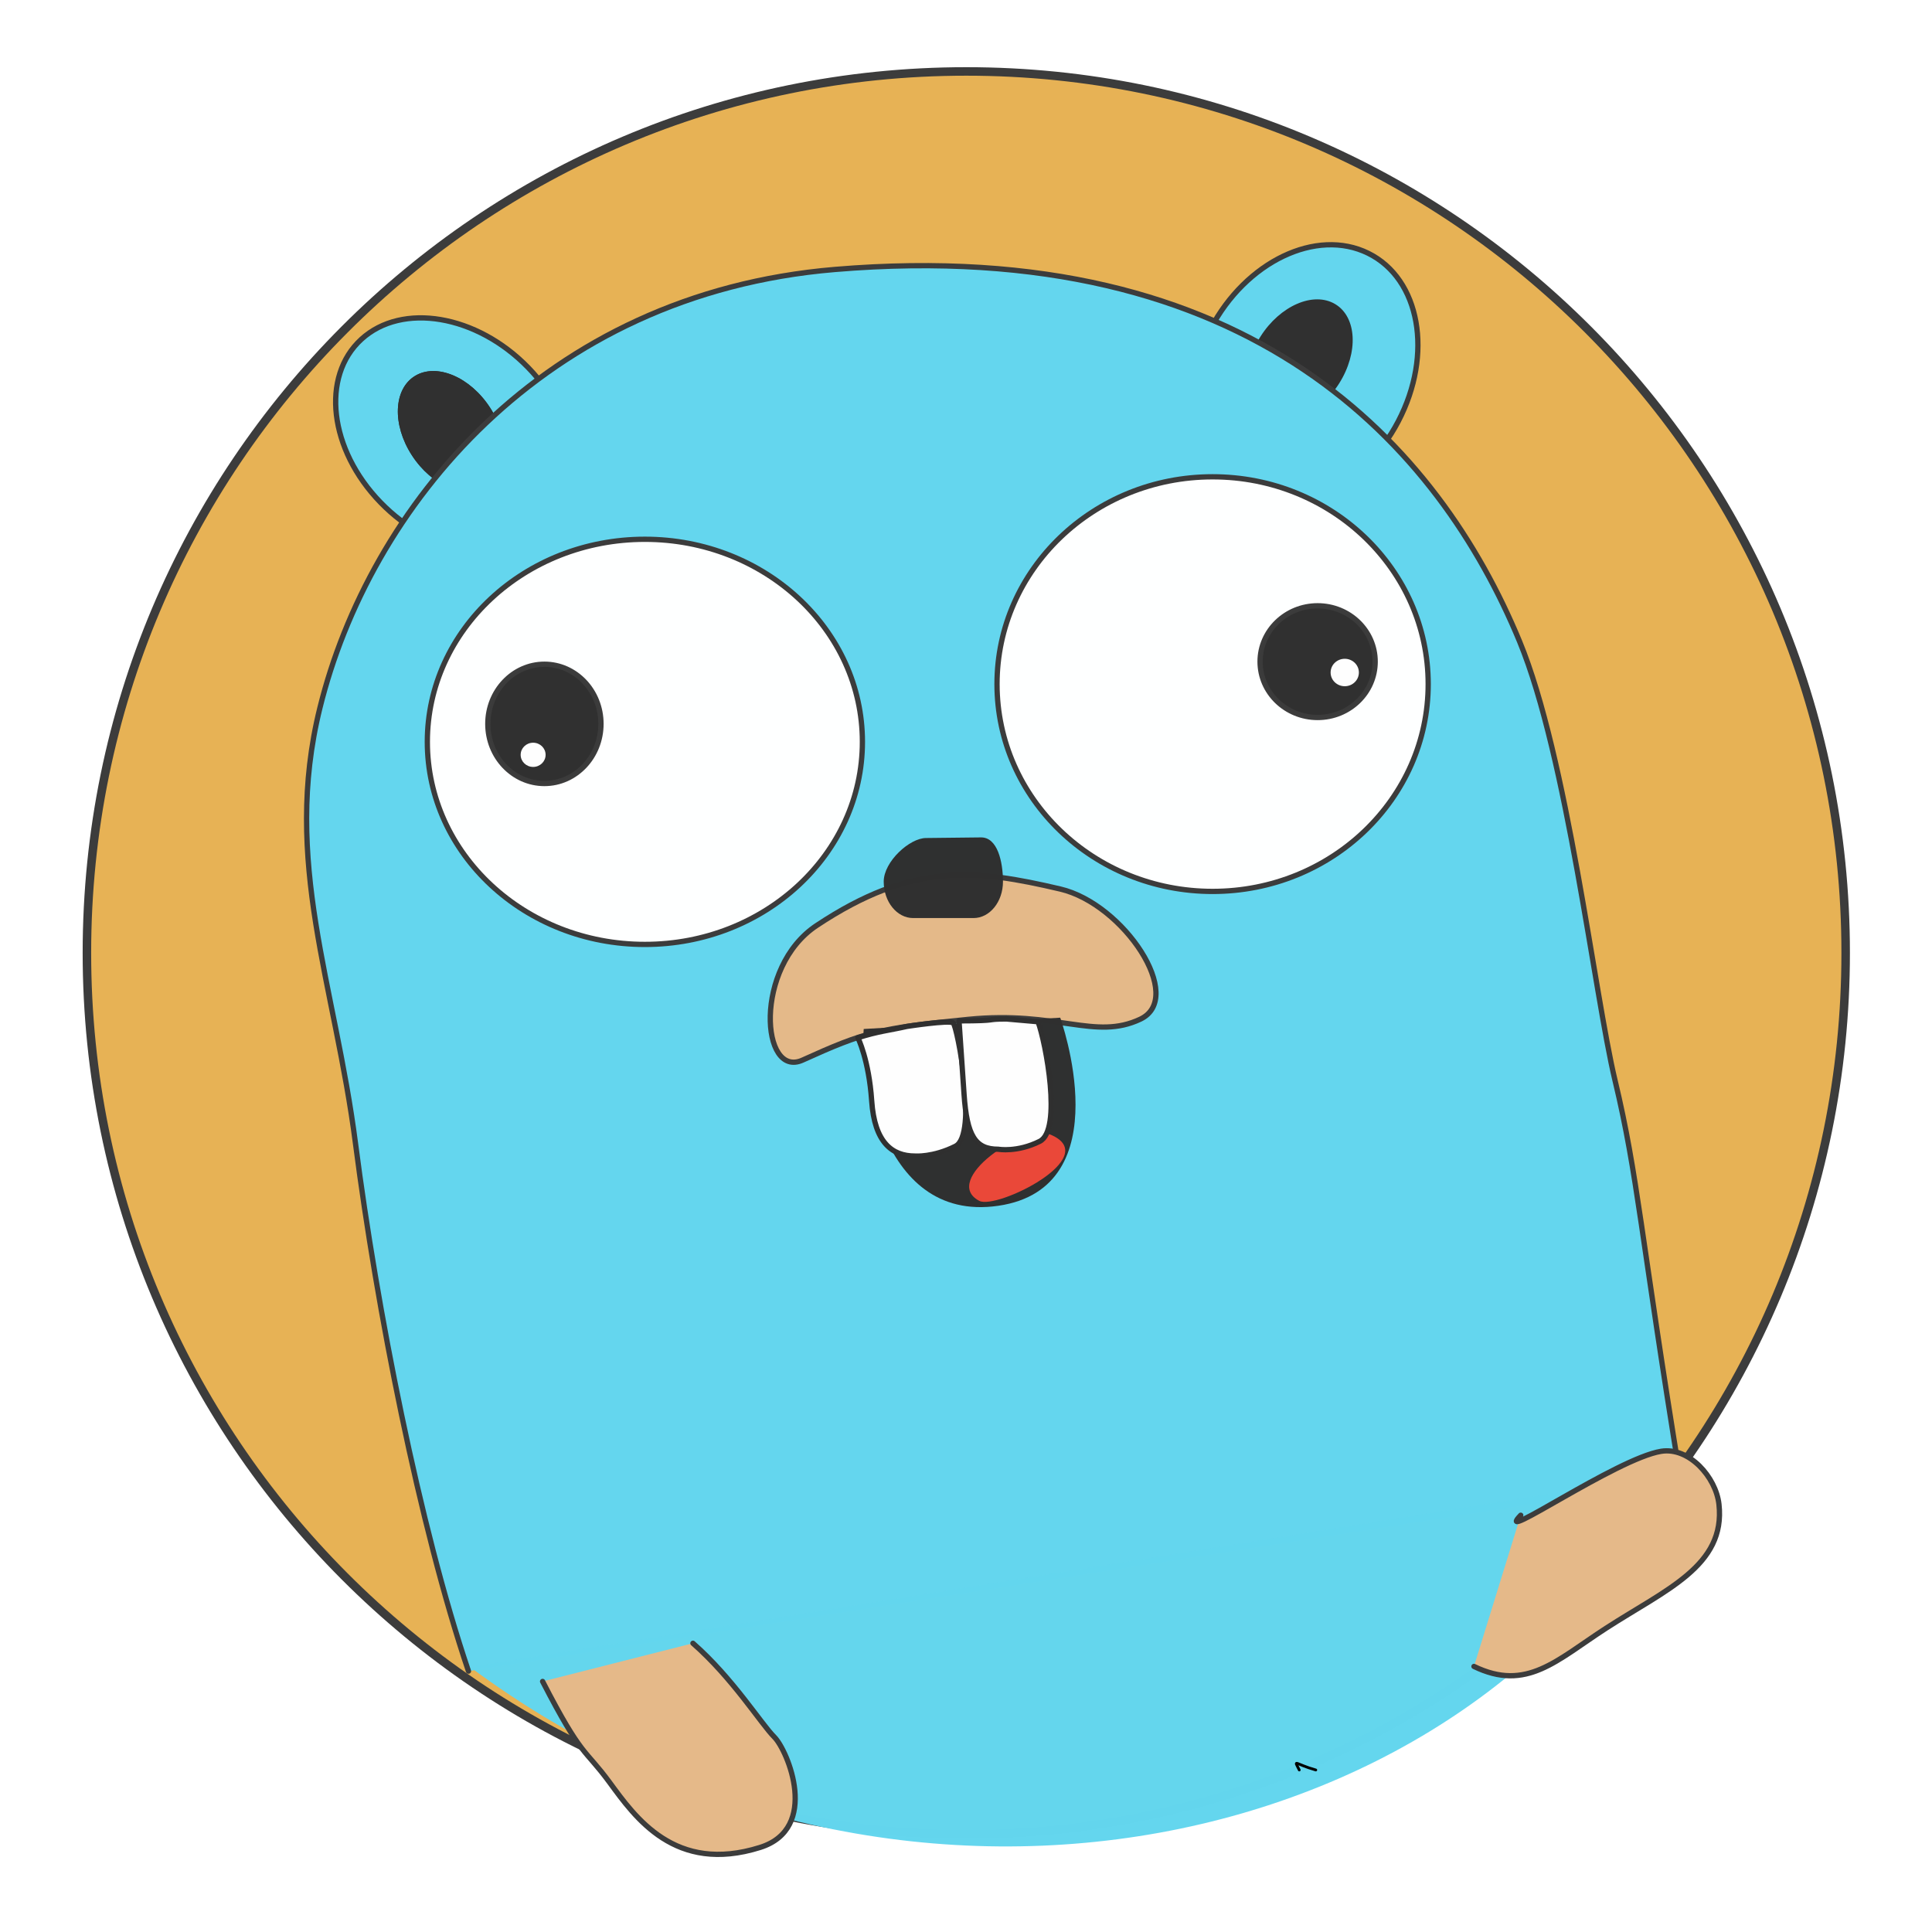 <?xml version="1.0" encoding="UTF-8" standalone="no"?>
<!DOCTYPE svg PUBLIC "-//W3C//DTD SVG 1.1//EN" "http://www.w3.org/Graphics/SVG/1.1/DTD/svg11.dtd">
<!-- Created with Vectornator (http://vectornator.io/) -->
<svg height="100%" stroke-miterlimit="10" style="fill-rule:nonzero;clip-rule:evenodd;stroke-linecap:round;stroke-linejoin:round;" version="1.1" viewBox="0 0 170.1 170.1" width="100%" xml:space="preserve" xmlns="http://www.w3.org/2000/svg" xmlns:vectornator="http://vectornator.io" xmlns:xlink="http://www.w3.org/1999/xlink">
<defs>
<filter color-interpolation-filters="sRGB" filterUnits="userSpaceOnUse" height="25.543" id="Filter" width="26.669" x="101.652" y="142.769">
<feGaussianBlur in="SourceGraphic" result="Blur" stdDeviation="4.942"/>
</filter>
</defs>
<g id="Layer-1" vectornator:layerName="Layer 1">
<path d="M7.652 83.899C7.652 41.037 42.316 6.29 85.076 6.29C127.835 6.29 162.499 41.037 162.499 83.899C162.499 126.762 127.835 161.509 85.076 161.509C42.316 161.509 7.652 126.762 7.652 83.899Z" fill="#e7b255" fill-rule="nonzero" opacity="1" stroke="#3c3c3c" stroke-linecap="butt" stroke-linejoin="miter" stroke-width="0.749"/>
<path d="M33.51 44.243C28.987 39.586 28.228 33.151 31.816 29.87C35.403 26.59 41.978 27.706 46.501 32.363C51.024 37.02 51.782 43.456 48.195 46.736C44.607 50.017 38.033 48.901 33.51 44.243Z" fill="#64d6ee" fill-rule="nonzero" opacity="1" stroke="#3c3c3c" stroke-linecap="butt" stroke-linejoin="miter" stroke-width="0.465"/>
<path d="M36.265 40.089C34.515 37.388 34.637 34.259 36.537 33.099C38.437 31.94 41.396 33.189 43.146 35.89C44.896 38.591 44.775 41.721 42.875 42.88C40.975 44.04 38.016 42.79 36.265 40.089Z" fill="#303030" fill-rule="nonzero" opacity="1" stroke="none"/>
<path d="M36.265 40.089C34.515 37.388 34.637 34.259 36.537 33.099C38.437 31.94 41.396 33.189 43.146 35.89C44.896 38.591 44.775 41.721 42.875 42.88C40.975 44.04 38.016 42.79 36.265 40.089Z" fill="#303030" fill-rule="nonzero" opacity="1" stroke="none"/>
<path d="M106.585 28.949C109.688 23.026 115.902 20.049 120.465 22.3C125.027 24.551 126.21 31.177 123.107 37.101C120.004 43.024 113.789 46.001 109.227 43.75C104.664 41.499 103.481 34.872 106.585 28.949Z" fill="#64d6ee" fill-rule="nonzero" opacity="1" stroke="#3c3c3c" stroke-linecap="butt" stroke-linejoin="miter" stroke-width="0.465"/>
<path d="M110.974 29.635C112.693 26.915 115.637 25.633 117.55 26.771C119.464 27.909 119.622 31.037 117.904 33.757C116.186 36.477 113.242 37.76 111.328 36.622C109.414 35.483 109.256 32.355 110.974 29.635Z" fill="#303030" fill-rule="nonzero" opacity="1" stroke="none"/>
<path d="M41.246 147.131C36.932 134.39 33.167 115.167 31.305 100.717C29.485 86.582 24.83 75.853 28.165 62.331C32.498 44.76 47.726 25.882 73.509 23.724C110.244 20.649 126.722 39.401 133.778 56.448C137.999 66.644 140.37 87.501 142.195 95.131C144.217 103.584 144.41 108.544 147.974 130.386" fill="#64d6ee" fill-rule="nonzero" opacity="1" stroke="#3c3c3c" stroke-linecap="round" stroke-linejoin="miter" stroke-width="0.465"/>
<path d="M147.236 129.798C130.245 163.297 79.127 174.799 41.387 146.773" fill="#64d6ee" fill-rule="nonzero" opacity="0.993" stroke="none"/>
<path d="M87.781 60.231C87.781 50.151 96.279 41.979 106.762 41.979C117.245 41.979 125.743 50.151 125.743 60.231C125.743 70.312 117.245 78.483 106.762 78.483C96.279 78.483 87.781 70.312 87.781 60.231Z" fill="#ffffff" fill-rule="nonzero" opacity="0.993" stroke="#3c3c3c" stroke-linecap="butt" stroke-linejoin="miter" stroke-width="0.465"/>
<path d="M37.624 65.315C37.624 55.465 46.199 47.48 56.777 47.48C67.354 47.48 75.929 55.465 75.929 65.315C75.929 75.165 67.354 83.15 56.777 83.15C46.199 83.15 37.624 75.165 37.624 65.315Z" fill="#ffffff" fill-rule="nonzero" opacity="0.993" stroke="#3c3c3c" stroke-linecap="butt" stroke-linejoin="miter" stroke-width="0.465"/>
<path d="M110.941 58.253C110.941 55.537 113.21 53.336 116.008 53.336C118.807 53.336 121.075 55.537 121.075 58.253C121.075 60.969 118.807 63.17 116.008 63.17C113.21 63.17 110.941 60.969 110.941 58.253Z" fill="#303030" fill-rule="nonzero" opacity="0.993" stroke="#3c3c3c" stroke-linecap="butt" stroke-linejoin="miter" stroke-width="0.465"/>
<path d="M42.949 63.732C42.949 60.832 45.18 58.481 47.931 58.481C50.682 58.481 52.912 60.832 52.912 63.732C52.912 66.632 50.682 68.982 47.931 68.982C45.18 68.982 42.949 66.632 42.949 63.732Z" fill="#303030" fill-rule="nonzero" opacity="0.993" stroke="#3c3c3c" stroke-linecap="butt" stroke-linejoin="miter" stroke-width="0.465"/>
<path d="M117.152 59.21C117.152 58.543 117.709 58.002 118.397 58.002C119.084 58.002 119.641 58.543 119.641 59.21C119.641 59.877 119.084 60.418 118.397 60.418C117.709 60.418 117.152 59.877 117.152 59.21Z" fill="#ffffff" fill-rule="nonzero" opacity="0.993" stroke="none"/>
<path d="M45.841 66.457C45.841 65.868 46.333 65.391 46.939 65.391C47.546 65.391 48.037 65.868 48.037 66.457C48.037 67.046 47.546 67.523 46.939 67.523C46.333 67.523 45.841 67.046 45.841 66.457Z" fill="#ffffff" fill-rule="nonzero" opacity="0.993" stroke="none"/>
<path d="M71.892 81.49C80.342 75.873 85.885 76.523 93.35 78.274C98.951 79.587 104.397 87.835 100.401 89.73C96.404 91.625 93.117 88.966 85.24 89.748C77.364 90.53 76.133 90.857 70.663 93.334C66.998 94.995 66.338 85.182 71.892 81.49Z" fill="#e5b989" fill-rule="nonzero" opacity="0.993" stroke="#3c3c3c" stroke-linecap="butt" stroke-linejoin="miter" stroke-width="0.465"/>
<path d="M81.529 73.782L86.386 73.728C87.817 73.728 88.305 75.851 88.305 77.622L88.305 77.622C88.305 79.393 87.145 80.829 85.714 80.829L80.396 80.829C78.965 80.829 77.805 79.393 77.805 77.622L77.805 77.622C77.805 75.851 80.098 73.782 81.529 73.782Z" fill="#303030" fill-rule="nonzero" opacity="0.993" stroke="none"/>
<path d="M76.045 90.596C75.816 92.93 77.035 107.753 87.896 106.161C98.757 104.569 93.346 89.6 93.346 89.6" fill="#303030" fill-rule="nonzero" opacity="0.993" stroke="none"/>
<path d="M86.218 105.727C82.799 103.925 90.159 98.895 92.524 99.911C97.139 101.894 87.735 106.527 86.218 105.727Z" fill="#eb493a" fill-rule="nonzero" opacity="0.993" stroke="none"/>
<path d="M79.852 90.368C79.852 90.368 83.548 89.796 83.917 90.057C84.286 90.318 86.107 99.921 84.121 100.918C82.135 101.914 80.56 101.782 80.56 101.782C78.536 101.782 76.997 100.585 76.747 96.929C76.496 93.274 75.531 91.366 75.531 91.366C77.349 90.789 78.234 90.733 79.852 90.368Z" fill="#ffffff" fill-rule="nonzero" opacity="0.993" stroke="#303030" stroke-linecap="round" stroke-linejoin="miter" stroke-width="0.465"/>
<path d="M88.613 89.715L91.393 89.957C92.079 91.786 93.527 99.49 91.541 100.486C89.555 101.482 87.894 101.183 87.894 101.183C85.87 101.183 85.13 100.014 84.88 96.359C84.629 92.704 84.435 89.881 84.435 89.881C88.168 89.874 86.589 89.715 88.613 89.715Z" fill="#ffffff" fill-rule="nonzero" opacity="0.993" stroke="#303030" stroke-linecap="round" stroke-linejoin="miter" stroke-width="0.465"/>
<path d="M133.891 133.406C131.314 136.076 142.342 128.409 146.253 127.777C148.709 127.379 151.078 130.045 151.344 132.447C151.943 137.86 146.673 139.942 141.408 143.351C137.033 146.184 134.401 148.964 129.773 146.719" fill="#e5b989" fill-rule="nonzero" opacity="1" stroke="#3c3c3c" stroke-linecap="round" stroke-linejoin="miter" stroke-width="0.465"/>
<path d="M47.773 148.039C51.266 154.818 51.456 153.913 53.663 156.92C55.926 160.003 59.422 165.012 66.919 162.655C72.211 160.992 69.364 154.132 68.171 152.933C66.978 151.733 64.528 147.769 61.009 144.679" fill="#e5b989" fill-rule="nonzero" opacity="1" stroke="#3c3c3c" stroke-linecap="round" stroke-linejoin="miter" stroke-width="0.465"/>
<path d="M114.392 155.836C113.887 154.829 113.976 155.304 115.846 155.836" fill="none" filter="url(#Filter)" opacity="0.993" stroke="#000000" stroke-linecap="round" stroke-linejoin="miter" stroke-width="0.243"/>
</g>
</svg>
